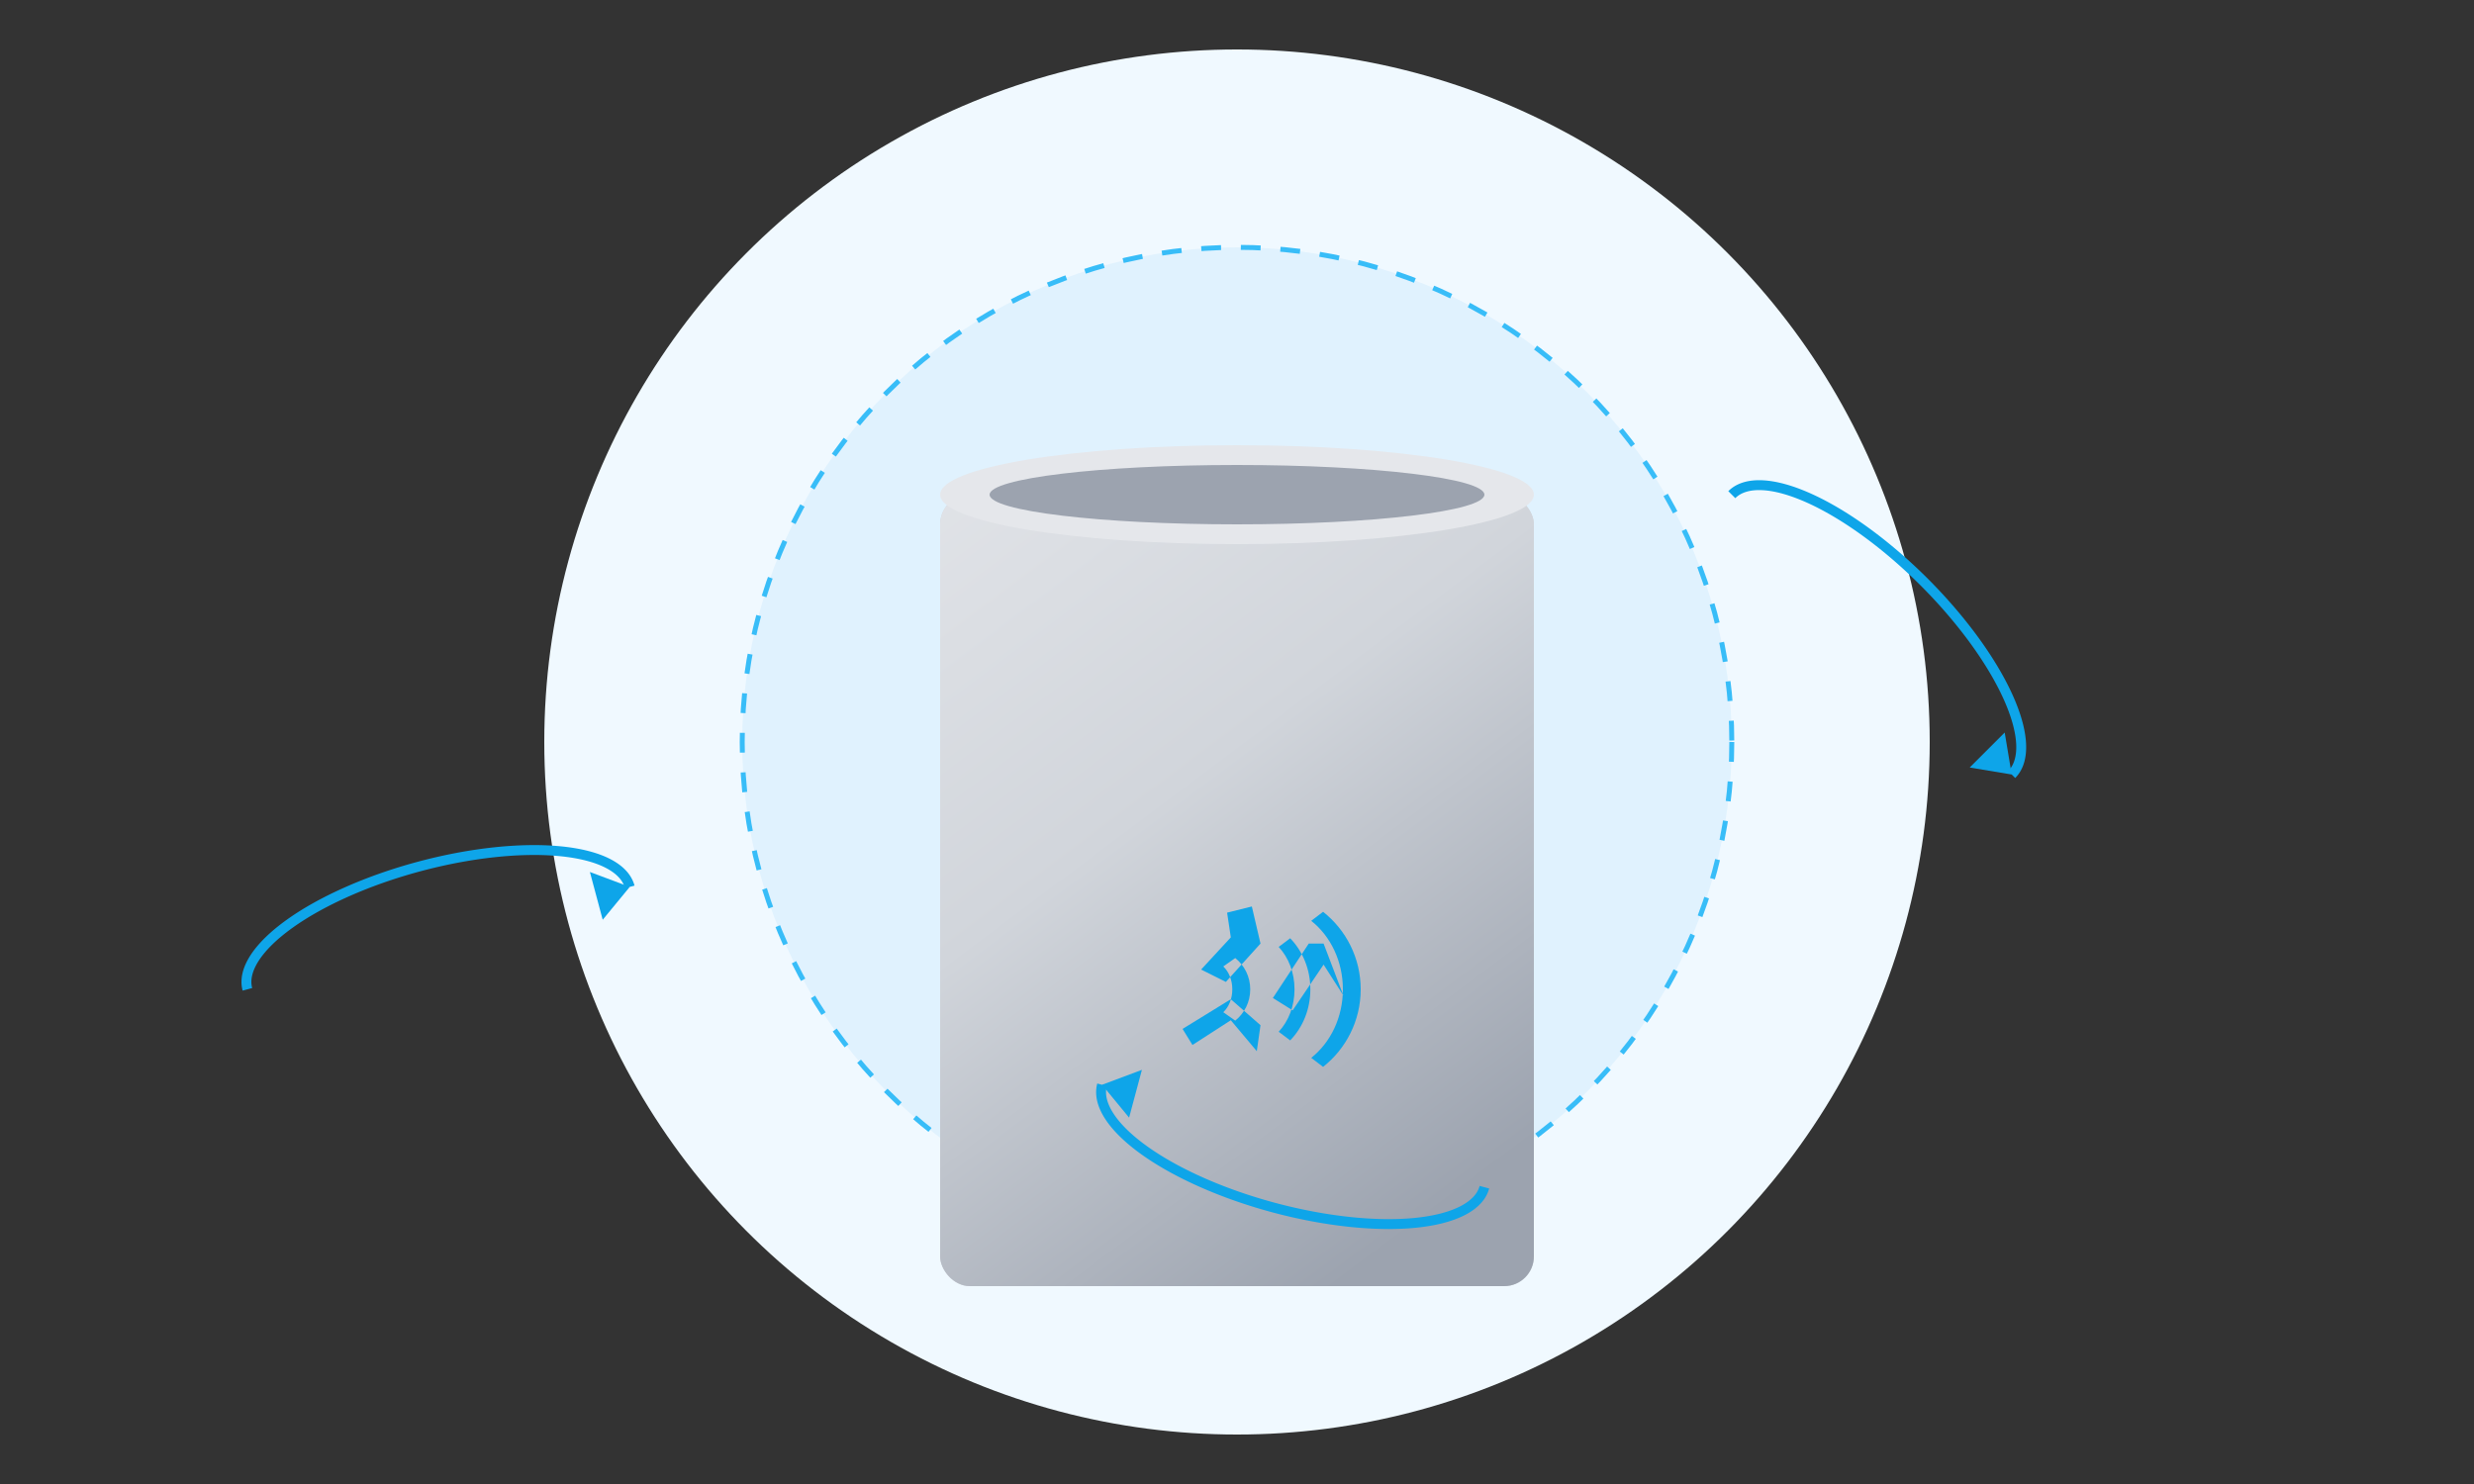 <svg width="500" height="300" viewBox="0 0 500 300" fill="none" xmlns="http://www.w3.org/2000/svg">
  <rect x="0" y="0" width="500" height="300" fill="#333333" stroke="none"/>
  <!-- Background design elements -->
  <circle cx="250" cy="150" r="140" fill="#F0F9FF" />
  <circle cx="250" cy="150" r="100" fill="#E0F2FE" stroke="#38BDF8" stroke-width="1" stroke-dasharray="4 4" />
  
  <!-- Aluminum can design -->
  <g transform="translate(190, 70)">
    <!-- Can body -->
    <rect x="0" y="30" width="120" height="160" rx="6" fill="#D1D5DB" />
    <rect x="0" y="30" width="120" height="160" rx="6" fill="url(#gradient-can)" />
    
    <!-- Can top -->
    <ellipse cx="60" cy="30" rx="60" ry="10" fill="#E5E7EB" />
    <ellipse cx="60" cy="30" rx="50" ry="6" fill="#9CA3AF" />
    
    <!-- Recycling symbol -->
    <g transform="translate(35, 100) scale(2.5)">
      <path d="M18.6,12.5L17,10L14.5,13.7L12.9,12.7L15.8,8.3H17L18.6,12.5M11.6,17L9.5,14.5L6.4,16.5L5.6,15.2L9.5,12.8L11.9,14.9L11.6,17M7.1,10.4L9.5,7.8L9.2,5.8L11.2,5.3L11.9,8.3L9.1,11.4L7.1,10.4M20,12C20,9.46 18.81,7.19 16.96,5.73L16,6.46C17.57,7.7 18.56,9.74 18.56,12C18.56,14.26 17.57,16.3 16,17.54L16.96,18.27C18.81,16.81 20,14.54 20,12M15.93,12C15.93,10.4 15.33,8.94 14.3,7.87L13.37,8.57C14.17,9.43 14.65,10.65 14.65,12C14.65,13.35 14.17,14.57 13.37,15.43L14.3,16.13C15.33,15.06 15.93,13.6 15.93,12M11.07,12C11.07,10.97 10.6,10.07 9.86,9.47L8.89,10.15C9.34,10.57 9.62,11.24 9.62,12C9.62,12.76 9.34,13.43 8.89,13.85L9.86,14.53C10.6,13.93 11.07,13.03 11.07,12Z" fill="#0EA5E9" />
    </g>
  </g>
  
  <!-- Recycling arrows in the background -->
  <g transform="translate(50, 200) rotate(-15)">
    <path d="M0,0 A40,15 0 0,1 80,0" stroke="#0EA5E9" stroke-width="2" fill="none" />
    <polygon points="80,0 73,-5 73,5" fill="#0EA5E9" />
  </g>
  
  <g transform="translate(350, 100) rotate(45)">
    <path d="M0,0 A40,15 0 0,1 80,0" stroke="#0EA5E9" stroke-width="2" fill="none" />
    <polygon points="80,0 73,-5 73,5" fill="#0EA5E9" />
  </g>
  
  <g transform="translate(300, 240) rotate(195)">
    <path d="M0,0 A40,15 0 0,1 80,0" stroke="#0EA5E9" stroke-width="2" fill="none" />
    <polygon points="80,0 73,-5 73,5" fill="#0EA5E9" />
  </g>
  
  <!-- Gradient definitions -->
  <defs>
    <linearGradient id="gradient-can" x1="0" y1="0" x2="120" y2="160" gradientUnits="userSpaceOnUse">
      <stop offset="0" stop-color="#E5E7EB" />
      <stop offset="0.5" stop-color="#D1D5DB" />
      <stop offset="1" stop-color="#9CA3AF" />
    </linearGradient>
  </defs>
</svg> 